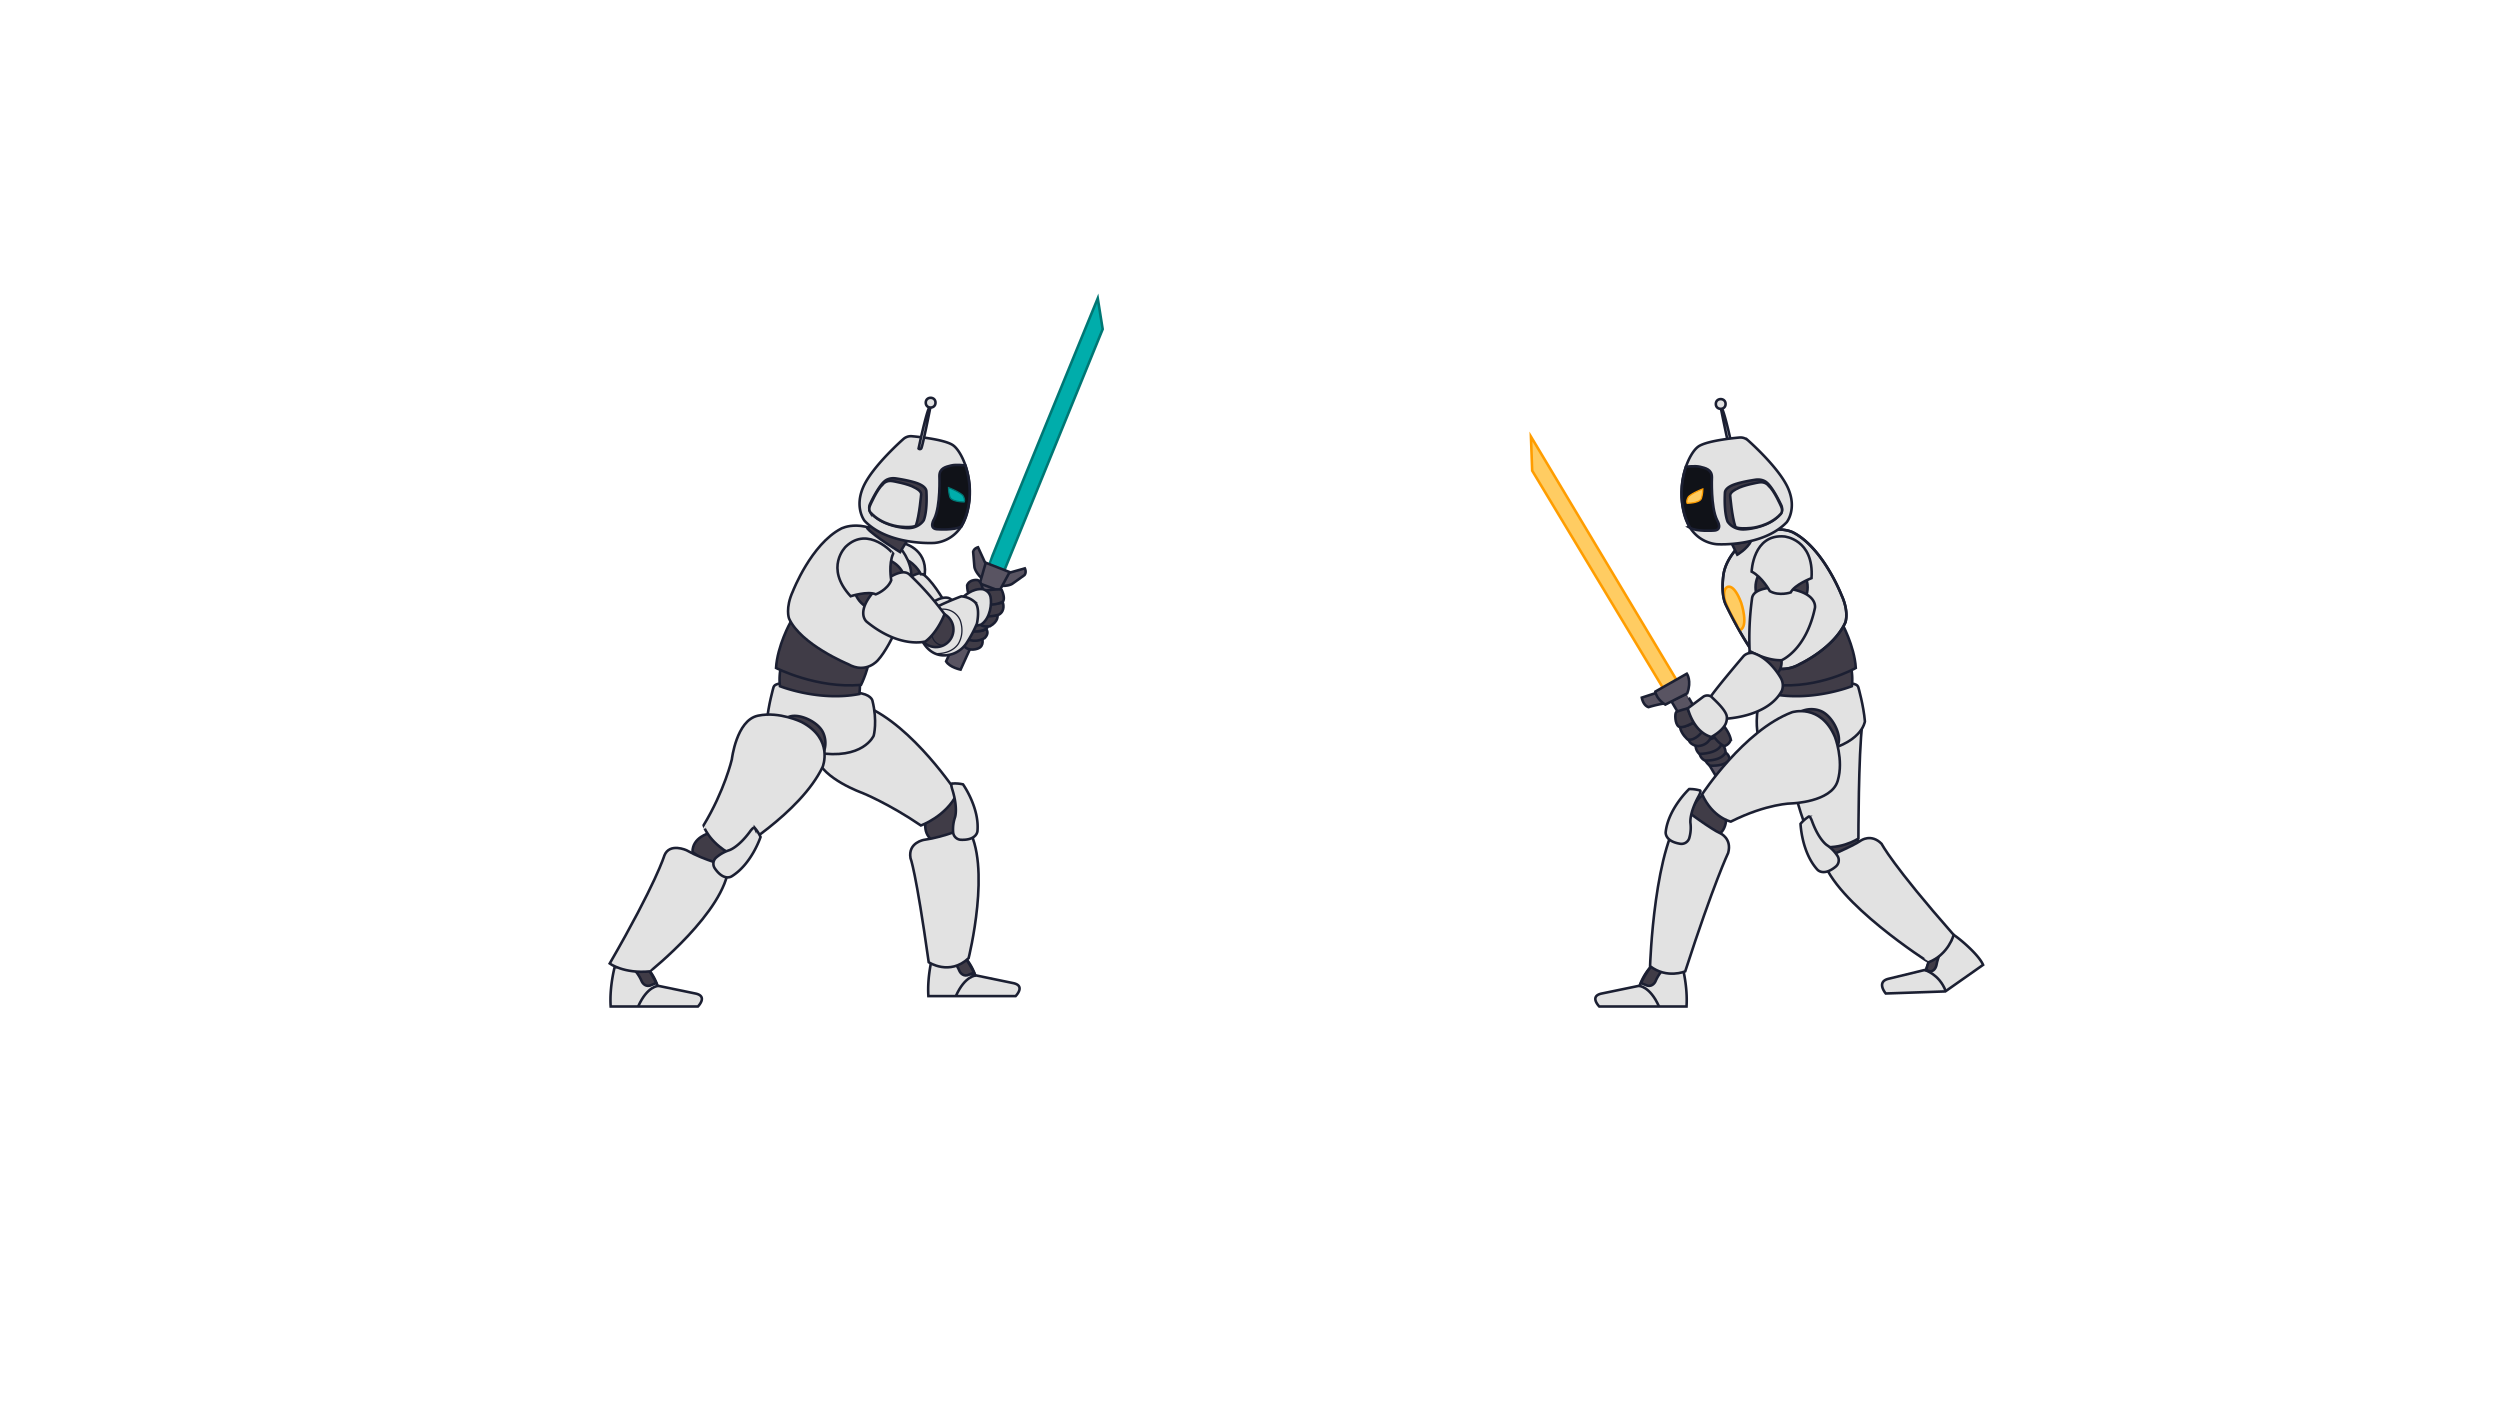 <svg xmlns="http://www.w3.org/2000/svg" viewBox="0 0 1920 1080"><defs><style>.cls-1{fill:#fff;}.cls-10,.cls-2{fill:#ffcc62;stroke:#ff9d00;}.cls-10,.cls-11,.cls-12,.cls-2,.cls-3,.cls-4,.cls-5,.cls-7,.cls-8,.cls-9{stroke-miterlimit:10;}.cls-2,.cls-3,.cls-4,.cls-5,.cls-7,.cls-8,.cls-9{stroke-width:2px;}.cls-3{fill:#595462;}.cls-12,.cls-3,.cls-5,.cls-7,.cls-8,.cls-9{stroke:#1b1f32;}.cls-11,.cls-4{fill:#00adab;stroke:#007774;}.cls-5{fill:#e2e2e2;}.cls-6,.cls-7{fill:#403c47;}.cls-12,.cls-8{fill:none;}.cls-9{fill:#101218;}</style></defs><title>AI_Loader_10</title><g id="Layer_31" data-name="Layer 31"><rect class="cls-1" width="1920" height="1080"/></g><g id="_8_-_1" data-name="8 - 1"><polygon class="cls-2" points="1288.35 523.51 1175.76 335.3 1176.71 361.46 1278.23 530.11 1288.35 523.51"/><path class="cls-3" d="M1295.25,532.88c-.45-.23,40.18,67.43,40.18,67.43s-2.06,6.38-11.11,6.75l-40.79-68.65,11.72-5.53"/><path class="cls-3" d="M1272.45,532l-11.56,3.78s.9,5.93,5.16,7.31a94.42,94.42,0,0,1,13.69-3.09S1275.26,530.56,1272.45,532Z"/><path class="cls-3" d="M1295.51,517.37s3.87,5.48.28,15.13l-16.89,8.64s-6.68-4-7.59-10Z"/><path class="cls-3" d="M766.27,452c-.83,1.15-28.54,62.28-28.54,62.28s-8.37-1.7-11.14-6.32l27.71-61.13Z"/><path class="cls-3" d="M770.62,441.16l16.47-4.66s1.46,2.8-.2,5.1l-9.09,6.51s-2.65,2.45-10.86,1.73Z"/><path class="cls-3" d="M758.26,435.85l-7.14-15.56s-3.08.71-3.75,3.46l.93,11.14s-.15,3.6,5.72,9.39Z"/><path class="cls-4" d="M758.65,436c-.16-1,84.43-206.9,84.43-206.9l3.78,23.7L770.46,440.17Z"/><polygon class="cls-3" points="757.04 432.19 775.4 439.38 767.58 453.8 752.49 448.1 757.04 432.19"/></g><g id="_8" data-name="8"><path class="cls-5" d="M1330.75,345.5s-5.84-28-8.42-32l-.64.28s6.06,30.69,7.06,31.69A1.39,1.39,0,0,0,1330.75,345.5Z"/><circle class="cls-5" cx="1321.5" cy="310.25" r="3.75"/><path class="cls-6" d="M705.25,434s6,10,4,13l-12,1-5-19A11,11,0,0,1,705.25,434Z"/><path class="cls-5" d="M707.25,440s-7,1-11,6c0,0,11,21,14,22l15-6S715.25,444,707.25,440Z"/><path class="cls-5" d="M693.25,417s19,4,17,24h-3s-5-11-17-13c0,0-2-9,3-11"/><path class="cls-5" d="M734.25,464s-4-5-7-5c0,0-6-1-14,6,0,0,4,7,7,7Z"/><path class="cls-7" d="M754.75,452.5s-1-6-4-7c0,0-6-1-8,4,0,0,0,4,1,6Z"/><path class="cls-7" d="M754.25,490s2,6-3,8c0,0-7,3-11-2,0,0,1-5,2-6C742.25,490,752.25,492,754.25,490Z"/><path class="cls-7" d="M757.25,483s3,3-1,7a14.52,14.52,0,0,1-13,1l3-7S753.25,486,757.25,483Z"/><path class="cls-7" d="M758.25,482s-2,3-10,3c0,0-3-2-2-5l10-1S759.25,480,758.25,482Z"/><path class="cls-7" d="M755.25,473l10.83-.66s1.17,4.66-5.83,8.66c0,0-6,1-8-2Z"/><path class="cls-7" d="M759.25,464l11-1s2,6-3,9c0,0-6,2-10,1Z"/><path class="cls-7" d="M757.17,453.5s11.08-1.5,12.08-.5c0,0,3,6,1,9a19.09,19.09,0,0,1-9.25,2.28Z"/><path class="cls-5" d="M739.75,458.5s7-7,15-6c0,0,4.68.94,5.89,5.53q.06.23.11.47c1,5,0,16-7,21,0,0-4,2-7,0Z"/><path class="cls-5" d="M738.25,458s-16,6-22,10c0,0-14,8-8,24,0,0,7,16,24,10a21.52,21.52,0,0,0,10-8,98.29,98.29,0,0,0,8-15s3-13-2-17A17.53,17.53,0,0,0,738.25,458Z"/><path class="cls-7" d="M711.93,626.65s-5,12.33,4.24,18.84l23.39-7.6S747.25,619,730.25,612Z"/><path class="cls-5" d="M631,560.29c10.09-26.36,33.58-18,33.58-18,36.54,15.15,70.56,67.09,70.56,67.09-8.56,17.74-27.9,24.58-27.9,24.58-25-17-45-25-45-25s-30.5-10.85-35-27C627.25,582,624.78,576.58,631,560.29Z"/><path class="cls-7" d="M1419.25,640s8,2,11,12l-25,11s-11-9-9-18S1419.25,640,1419.25,640Z"/><path class="cls-5" d="M1417.25,541c-27.24-7.43-39,17-39,17-12.13,37.65,14.66,91.29,14.66,91.29,19.06,5,34.34-5.29,34.34-5.29s0-65,3-88C1430.25,556,1428.25,544,1417.25,541Z"/><path class="cls-5" d="M1427.25,528s4,14,5,26c0,0-2,18-38,24s-44-13-44-13-3-11,1-27c0,0,1-5,12-6l55-7S1426.25,524,1427.25,528Z"/><path class="cls-7" d="M1421.25,511a45.78,45.78,0,0,1,1,16s-30,12-61,6c0,0-1-8,0-12Z"/><path class="cls-7" d="M1414.25,478s10,18,11,35c0,0-28,16-62,13,0,0-8-15-10-25Z"/><path class="cls-7" d="M1309.25,583a10.76,10.76,0,0,0,4,5s12,1,15-5a6.46,6.46,0,0,0-3-5S1317.25,585,1309.25,583Z"/><path class="cls-7" d="M1305.25,578a7.1,7.1,0,0,0,4,6s12,1,16-6a10.82,10.82,0,0,0-3-7S1311.25,580,1305.25,578Z"/><path class="cls-7" d="M1302.25,570s-1,6,3,9c0,0,15,0,17-8,0,0-2-4-4-5C1318.25,566,1305.25,571,1302.25,570Z"/><path class="cls-7" d="M1324.25,558s4,5,5,10a7.27,7.27,0,0,1-5,5s-5-2-9-9c0,0,8-7,9-6"/><path class="cls-7" d="M1314.25,565s-1,7-10,8c0,0-7,0-8-7,0,0,10-4,11-6Z"/><path class="cls-5" d="M1334.75,420.5c-.75.66-9,9-11,20,0,0-2.5,14.5,1.5,23.5,0,0,16,34,28,45a27,27,0,0,0,29,1s26-12,35-32c0,0,3-8-3-21,0,0-14-36-37-48C1377.25,409,1359.25,399,1334.75,420.5Z"/><path class="cls-2" d="M1324.25,459s-1-6,2-8c0,0,5-4,11,12,0,0,6,18-1,21C1336.25,484,1325.25,466,1324.25,459Z"/><path class="cls-8" d="M1334.75,420.5c-.75.66-9,9-11,20,0,0-2.5,14.5,1.5,23.5,0,0,16,34,28,45a27,27,0,0,0,29,1s26-12,35-32c0,0,3-8-3-21,0,0-14-36-37-48C1377.25,409,1359.25,399,1334.75,420.5Z"/><path class="cls-7" d="M1330.25,418l4,8s7.39-4.19,10.7-10.59Z"/><path class="cls-5" d="M1336.25,336s-25,2-32,7-17,27-11,51,26,24,26,24,35,2,53-17c0,0,8-10,1-26s-31-37-31-37A8.76,8.76,0,0,0,1336.25,336Z"/><path class="cls-9" d="M1294.75,358.5s7-1,11,0,9,2,9,8c0,0-1,23,4,33,0,0,5,8-3,8,0,0-12.34.89-17.67-2.06C1298.09,405.44,1285.75,386.5,1294.75,358.5Z"/><path class="cls-10" d="M1307.75,375.5s-8,3-11,6c0,0-2,3-1,5,0,0,10,0,11-4A24.42,24.42,0,0,0,1307.75,375.5Z"/><path class="cls-7" d="M1324.75,378.5s-1,14,2,22c0,0,4,7,14,6,0,0,18-1,27-12a7.2,7.2,0,0,0,0-7s-6-13-11-17c0,0-3-3-9-2,0,0-14,2-19,5C1328.75,373.5,1324.75,375.5,1324.75,378.5Z"/><path class="cls-5" d="M1328.75,380.5s1.39,16.56,4,24c0,0,1,2,12,1,0,0,14-1,23-11,0,0,1.86-1.93.11-5.65,0,0-5.23-12.08-9.59-15.8,0,0-2.3-3.48-7.53-2.55,0,0-12,2-17,5C1333.75,375.5,1328.75,377.71,1328.75,380.5Z"/><circle class="cls-7" cx="1368.25" cy="451" r="20"/><circle class="cls-7" cx="1354.75" cy="508.5" r="13.5"/><path class="cls-5" d="M1345.54,459.84a224.18,224.18,0,0,0-1.83,40.08s12.59,7.56,24.58,7.12c0,0,18.73-7.69,25.55-40,0,0,3.48-14.14-29.6-15.92C1364.23,451.14,1346.21,450.8,1345.54,459.84Z"/><path class="cls-5" d="M1370.25,412s23,2,21,32c0,0-13,5-16,11,0,0-9,3-16-1,0,0-6-11-14-15C1345.25,439,1346.25,410,1370.25,412Z"/><path class="cls-5" d="M1338.91,504.07s-24.33,28.51-26.09,32.62c0,0,8.89,14.49,11.94,15.31,0,0,33-1,43.78-21.67a11.68,11.68,0,0,0-.54-9s-8.21-15.8-21.85-19.86C1346.15,501.5,1341.73,500.89,1338.91,504.07Z"/><path class="cls-7" d="M1307,562.19s-4.78,6.81-10.78,5.81c0,0-5-4.09-6-9.54h0s9-1.46,10-3.46h0l6.78,7.19"/><path class="cls-7" d="M1296.25,544s-8,2-9,3-1,9,2,11,11.48-3.24,11.48-3.24l-4.48-9.89"/><path class="cls-5" d="M1308.25,535l-12,9s4,18,18,22c0,0,8-4,11-10a12.13,12.13,0,0,0,1-5c0-5.1-9-13-12-16A5.64,5.64,0,0,0,1308.25,535Z"/><path class="cls-7" d="M1380.25,548a19.47,19.47,0,0,1,18-2c10,4,18,22,12,28Z"/><path class="cls-7" d="M1325.25,624s3,13-7,18l-22-11s4-19,15-22Z"/><path class="cls-5" d="M1292.25,743s4,15,3,30h-67s-8-8,2-10l29-6a43.59,43.59,0,0,1,12-18Z"/><path class="cls-7" d="M1285.25,739s-9,3-14,15c0,0-2,4-6,3l-5-2s9-19,17-20Z"/><path class="cls-8" d="M1258.48,757.16S1267,757,1274.13,773"/><path class="cls-5" d="M1294.25,622s20,15,27,18c0,0,9,4,6,15,0,0-11,23-33,91,0,0-14,6-27-4C1267.25,742,1270.25,647,1294.25,622Z"/><path class="cls-5" d="M1307.25,610s32-49,69-63c0,0,22-7,33,19,0,0,6.82,17.55,2.18,33.39l-.18.61c-5,16-35,17-35,17s-19,0-47,14C1329.25,631,1315.25,628,1307.25,610Z"/><path class="cls-5" d="M1297.25,606s-16,15-18,33c0,0-1,7,11,9a6.3,6.3,0,0,0,7-4,28.34,28.34,0,0,0,1-12s-1-7,6-20c0,0,3-5,1-5A27.67,27.67,0,0,0,1297.25,606Z"/><path class="cls-5" d="M1494,761.41,1448.25,763s-7.66-9,2.27-11.33l28.77-7a43.59,43.59,0,0,1,11.36-18.41s6.61-8.24,7.61-9.24,21,15,24.75,24Z"/><path class="cls-7" d="M1497.25,723s-7.71,5.2-10,18c0,0-.88,5.11-5,5l-3-1s4.91-20,12.5-22.71Z"/><path class="cls-8" d="M1478.25,745s11,3,16,16"/><path class="cls-5" d="M1399.82,659.57s23.12-9.52,29.27-14c0,0,8-5.69,16,2.51,0,0,8.14,16.21,55.33,69.89,0,0-3.89,15-19.13,21C1481.25,739,1409,693,1399.82,659.57Z"/><path class="cls-5" d="M1382.81,632.69s.78,21.92,13,35.26c0,0,4.62,5.36,14-2.37a6.3,6.3,0,0,0,1.59-7.9,28.34,28.34,0,0,0-8.38-8.65s-5.93-3.85-11.12-17.67c0,0-1.79-5.55-3.11-4A27.67,27.67,0,0,0,1382.81,632.69Z"/><path class="cls-5" d="M594,528s-4,14-5,26c0,0,2,18,38,24s44-13,44-13,3-11-1-27c0,0-1-5-12-6l-55-7S595,524,594,528Z"/><path class="cls-7" d="M600,511a45.78,45.78,0,0,0-1,16s30,12,61,6c0,0,1-8,0-12Z"/><path class="cls-7" d="M607,478s-10,18-11,35c0,0,31.28,16,65.28,13,0,0,7-14,6.72-25Z"/><path class="cls-4" d="M699,456s1-6-2-8c0,0-5-4-11,12,0,0-6,18,1,21C687,481,698,463,699,456Z"/><path class="cls-7" d="M631.14,580.68a19.47,19.47,0,0,0,1-18.08c-4.56-9.76-23-16.72-28.64-10.39Z"/><path class="cls-7" d="M544.64,639.87s-12.9,3.17-12.81,14.45l19.83,14.55s15.07-12.24,12.72-23.39Z"/><path class="cls-5" d="M472,743s-4,15-3,30h67s8-8-2-10l-29-6a43.59,43.59,0,0,0-12-18Z"/><path class="cls-5" d="M688.47,417.5c.75.66,9,9,11,20,0,0,2.5,14.5-1.5,23.5,0,0-12.72,34-23.72,46,0,0-9,11-23,3,0,0-36.28-15-45.28-35,0,0-3-8,3-21,0,0,14-36,37-48C646,406,664,396,688.47,417.5Z"/><path class="cls-7" d="M479,739s9,3,14,15c0,0,2,4,6,3l5-2s-9-19-17-20Z"/><path class="cls-8" d="M505.75,757.16S497.22,757,490.1,773"/><path class="cls-5" d="M559.63,665.33S541.25,661,527.25,653c0,0-13-6-17,4,0,0-6.26,21.11-42,83,0,0,11,8,31,6C499.25,746,557.15,699.9,559.63,665.33Z"/><path class="cls-5" d="M561.25,656s53.59-31.35,70.56-67.08c0,0,8.77-21.36-16.24-34.44,0,0-16.93-8.23-33.1-4.9l-.62.13c-16.35,3.68-19.8,33.5-19.8,33.5s-5.56,24-21.8,50.8C540.25,634,544,646.56,561.25,656Z"/><path class="cls-5" d="M584.09,642.81s-6.81,20.85-22.27,30.28c0,0-5.92,3.87-12.81-6.15a6.3,6.3,0,0,1,.66-8,28.34,28.34,0,0,1,10.45-6s6.76-2.06,15.58-13.9c0,0,3.26-4.83,4.11-3A27.67,27.67,0,0,1,584.09,642.81Z"/><circle class="cls-7" cx="718.75" cy="483.5" r="13.5" transform="translate(-144.33 557.48) rotate(-38.83)"/><path class="cls-7" d="M698,413l-6.72,11s-19.84-12.09-25-18c0,0,4-4,5-4Z"/><path class="cls-5" d="M700,335s25,2,32,7,17,27,11,51-26,24-26,24-35,2-53-17c0,0-8-10-1-26s31-37,31-37A8.76,8.76,0,0,1,700,335Z"/><path class="cls-9" d="M741.47,357.5s-7-1-11,0-9,2-9,8c0,0,1,23-4,33,0,0-5,8,3,8,0,0,12.34.89,17.67-2.06C738.14,404.44,750.47,385.5,741.47,357.5Z"/><path class="cls-11" d="M728.47,374.5s8,3,11,6c0,0,2,3,1,5,0,0-10,0-11-4A24.42,24.42,0,0,1,728.47,374.5Z"/><path class="cls-7" d="M711.47,377.5s1,14-2,22c0,0-4,7-14,6,0,0-18-1-27-12a7.2,7.2,0,0,1,0-7s6-13,11-17c0,0,3-3,9-2,0,0,14,2,19,5C707.47,372.5,711.47,374.5,711.47,377.5Z"/><path class="cls-5" d="M707.47,379.5s-1.39,16.56-4,24c0,0-1,2-12,1,0,0-14-1-23-11,0,0-1.86-1.93-.11-5.65,0,0,5.23-12.08,9.59-15.8,0,0,2.3-3.48,7.53-2.55,0,0,12,2,17,5C702.47,374.5,707.47,376.71,707.47,379.5Z"/><path class="cls-5" d="M716,735s-4,15-3,30h67s8-8-2-10l-29-6a43.59,43.59,0,0,0-12-18Z"/><path class="cls-7" d="M723,731s9,3,14,15c0,0,2,4,6,3l5-2s-9-19-17-20Z"/><path class="cls-8" d="M749.75,749.16S741.22,749,734.1,765"/><path class="cls-5" d="M742.87,635.14s-17.23,7.72-33.21,9.86c0,0-12.41,2-10.41,14,0,0,4,9,14,80,0,0,16,10.63,30.64-3.11C743.89,735.89,761.89,664.11,742.87,635.14Z"/><path class="cls-5" d="M739.61,602.4s12.7,17.88,11.08,35.92c0,0-.41,7.06-12.57,6.64a6.3,6.3,0,0,1-6.07-5.31,28.34,28.34,0,0,1,1.4-12s2.37-6.66-1.91-20.79c0,0-1.95-5.5,0-5.1A27.67,27.67,0,0,1,739.61,602.4Z"/><path class="cls-12" d="M722.25,468a14.11,14.11,0,0,1,15,8s4,9-1,18c0,0-4,8-17,8"/><path class="cls-12" d="M715.75,487.5a9.14,9.14,0,0,0,8.74,8.22"/><circle class="cls-7" cx="675.58" cy="448.94" r="20" transform="translate(-132.19 522.77) rotate(-38.83)"/><path class="cls-5" d="M698.82,441.58a224.18,224.18,0,0,1,26.56,30.07s-5.07,13.78-14.69,21c0,0-19.41,5.75-45-15.11,0,0-11.58-8.83,13.08-31C678.81,446.53,692.64,435,698.82,441.58Z"/><path class="cls-5" d="M649.57,419.81s-16.66,16,3.7,38.1c0,0,13.26-4.26,19.36-1.46,0,0,8.89-3.31,11.84-10.81,0,0-2.22-12.33,1.5-20.46C686,425.17,667,403.2,649.57,419.81Z"/><path class="cls-5" d="M705.47,344.5s5.84-28,8.42-32l.64.28s-6.06,30.69-7.06,31.69A1.39,1.39,0,0,1,705.47,344.5Z"/><circle class="cls-5" cx="714.72" cy="309.25" r="3.75"/></g></svg>